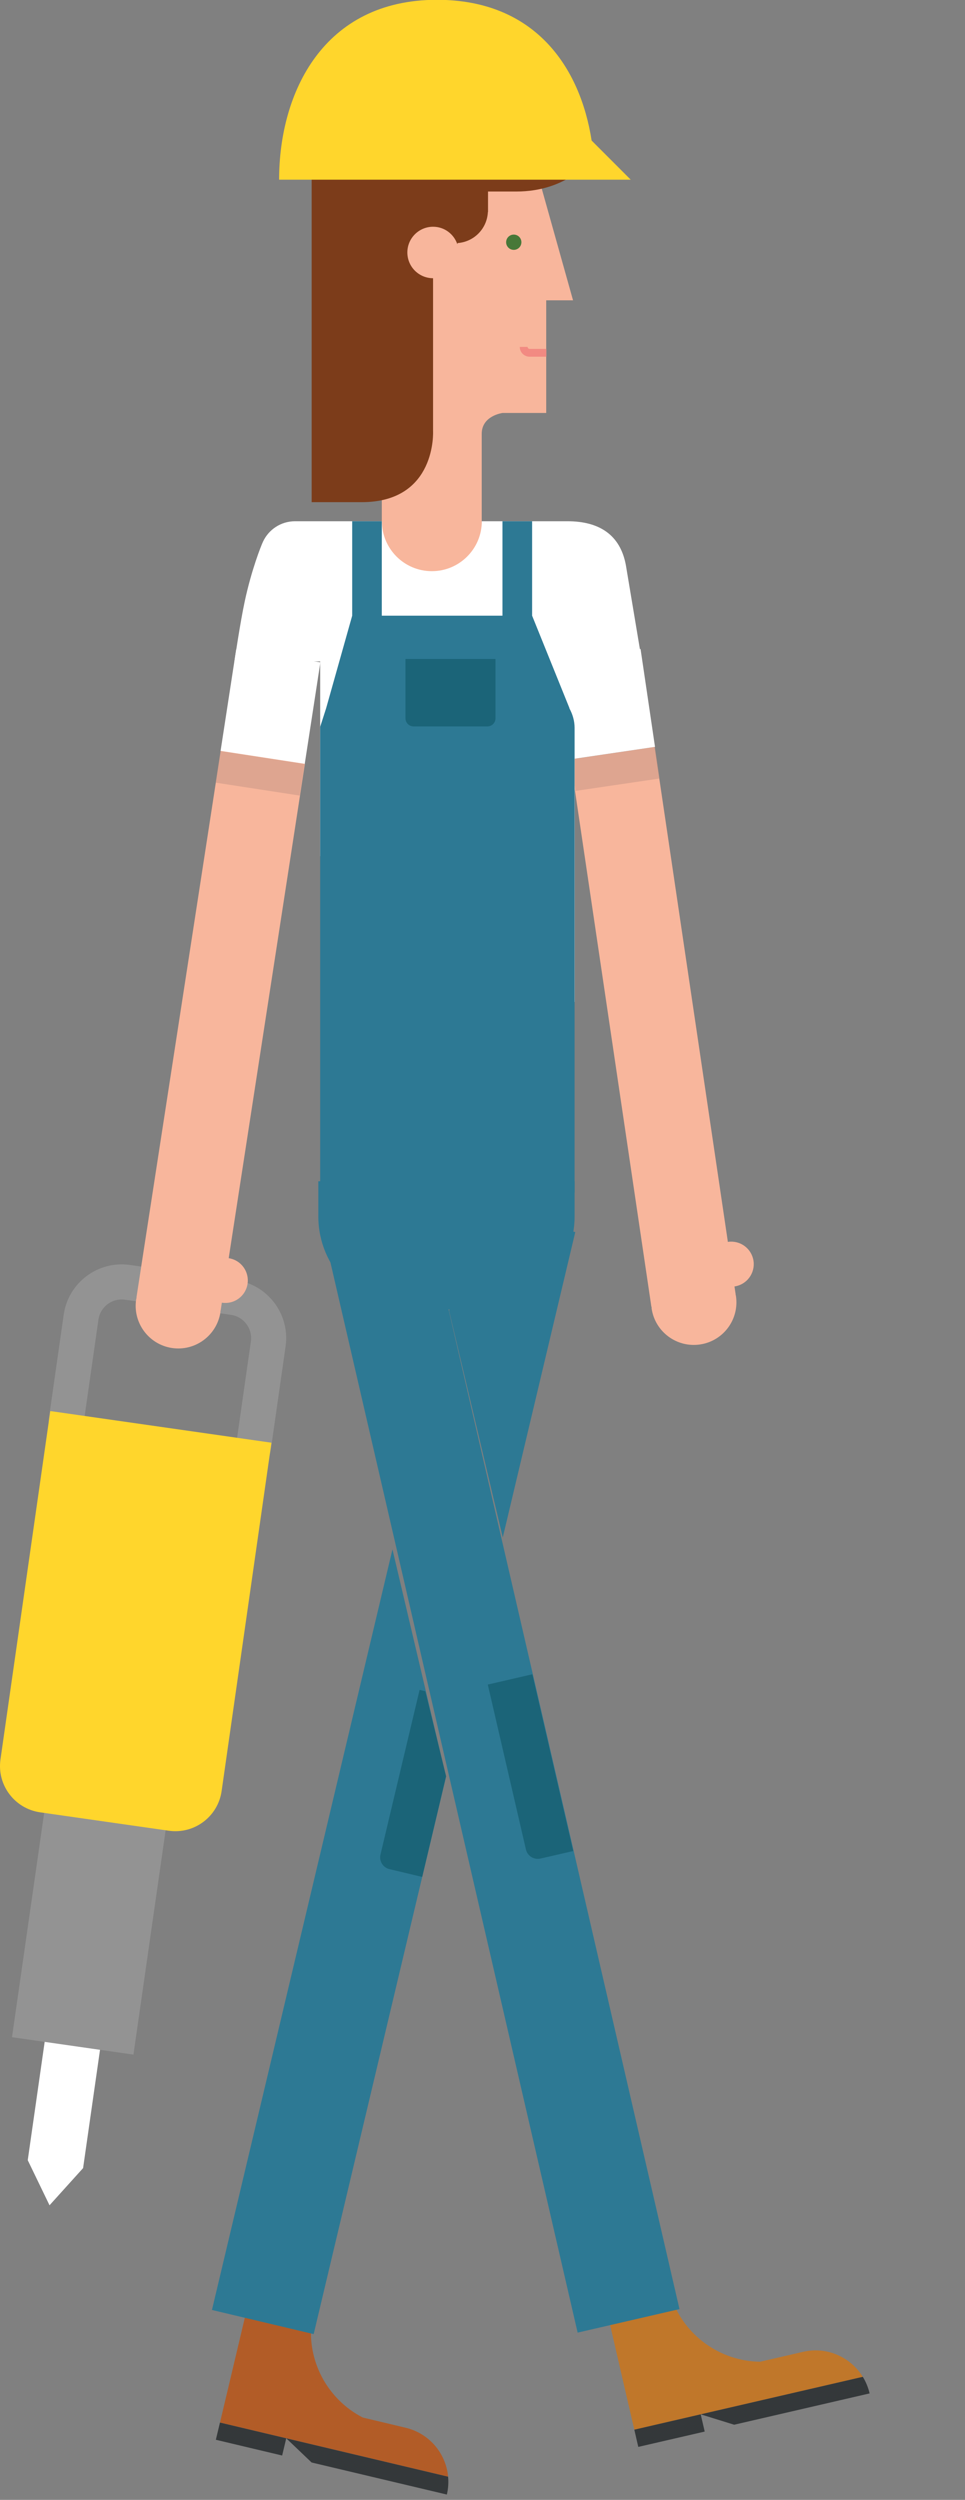 <?xml version="1.0" encoding="utf-8"?>
<!-- Generator: Adobe Illustrator 16.0.0, SVG Export Plug-In . SVG Version: 6.00 Build 0)  -->
<!DOCTYPE svg PUBLIC "-//W3C//DTD SVG 1.1//EN" "http://www.w3.org/Graphics/SVG/1.1/DTD/svg11.dtd">
<svg version="1.1" id="Layer_1" xmlns="http://www.w3.org/2000/svg" xmlns:xlink="http://www.w3.org/1999/xlink" x="0px" y="0px"
	 width="68.719px" height="178px" viewBox="-9.719 0 68.719 178" enable-background="new -9.719 0 68.719 178" xml:space="preserve"
	>
<rect x="-9.719" y="0" width="68.719" height="178" fill="#808080" stroke="none"/>
<g>
	<g>
		<path fill="#F8B69C" d="M27.925,10.099l3.163,11.284h-1.91v8.022h-3.109c0,0-1.484,0.186-1.484,1.485c0,0.554,0,5.146,0,7.375
			v2.596H17.47v-1.667V9.865h10.269L27.925,10.099z"/>
		<circle fill="#477838" cx="26.867" cy="17.248" r="0.544"/>
		<path fill="#F28A82" d="M27.996,24.844c-0.081,0-0.144-0.067-0.144-0.142h-0.557c0,0.384,0.314,0.697,0.701,0.697h1.192v-0.556
			L27.996,24.844L27.996,24.844z"/>
		<path fill="#7C3C1A" d="M12.475,7.128v28.628c0,0,1.795,0,3.563,0c5.366,0,5.082-5.08,5.082-5.08V19.811
			c-1.012-0.003-1.831-0.82-1.831-1.836c0-1.009,0.822-1.83,1.833-1.83c0.802,0,1.477,0.518,1.724,1.238l0.024-0.076
			c1.172-0.086,2.097-1.029,2.153-2.209h0.011v-1.46c0.522,0,1.176,0,1.998,0c1.823,0,3.231-0.548,4.312-1.327
			c2.646-1.901-1.371-5.181-1.371-5.181H12.475V7.128z"/>
	</g>
	<path fill="#FFD62C" d="M32.411,10.008C31.598,4.764,28.36-0.014,21.394-0.014c-8.078,0-11.237,6.6-11.237,12.808h21.218h1.256
		h2.564L32.411,10.008z"/>
</g>
<g>
	<path fill="#F8B69C" d="M42.119,88.427c-0.002,0.001-0.003,0.001-0.006,0.002l-0.041-0.286l-0.689-4.656l-4.486-30.301l-6,0.889
		l4.486,30.301l0.689,4.655l0.595,4.019l0.013-0.002c0.004,0.043,0,0.084,0.004,0.123c0.246,1.662,1.791,2.806,3.449,2.56
		c1.66-0.246,2.803-1.787,2.557-3.449c-0.004-0.037-0.021-0.076-0.03-0.117l0.008-0.002L42.584,91.6c0.002,0,0.002,0,0.005,0
		c0.875-0.129,1.479-0.945,1.351-1.82C43.809,88.901,42.994,88.298,42.119,88.427z"/>
	
		<rect x="31.028" y="53.618" transform="matrix(-0.989 0.146 -0.146 -0.989 75.777 103.929)" opacity="0.4" fill="#B78D7E" enable-background="new    " width="6.064" height="2.275"/>
	
		<rect x="30.345" y="46.623" transform="matrix(-0.989 0.146 -0.146 -0.989 73.743 94.859)" fill="#FFFFFF" width="6.065" height="7.045"/>
</g>
<path fill="#2D7994" d="M12.95,86.614c0,3.659,2.962,6.62,6.619,6.62h5.008c3.657,0,6.622-2.961,6.622-6.62V84.11H12.95V86.614z"/>
<g>
	<g>
		<path fill="#B25C27" d="M19.167,172.864l-3.05-0.726c-1.268-0.649-2.276-1.674-2.918-2.896c-0.483-0.927-0.757-1.957-0.776-3.035
			l1.412-5.938l-0.144-0.069l-4.57-1.089l-1.783,7.513l-0.595,2.512l-0.19,0.808L6.36,170.75l-0.413,1.746l16.246,3.855
			C22.042,174.706,20.863,173.268,19.167,172.864z"/>
		<path fill="#34383A" d="M5.652,173.721l4.722,1.122l0.109-0.461l0.182-0.766l1.806,1.723l9.631,2.283
			c0.103-0.431,0.127-0.854,0.089-1.271l-16.246-3.855l-0.184,0.766L5.652,173.721z"/>
	</g>
	<g>
		<polygon fill="#2D7994" points="18.229,110.323 5.374,164.479 12.618,166.198 22.041,126.509 		"/>
		<polygon fill="#2D7994" points="22.262,93.335 24.001,86.009 31.247,87.729 26.084,109.475 		"/>
		<path fill="#1B6478" d="M20.161,120.325l-1.935,8.143l-0.552,2.328l-0.299,1.259c-0.108,0.463,0.177,0.926,0.639,1.034
			l2.333,0.556l1.701-7.168l-1.48-6.055L20.161,120.325z"/>
	</g>
</g>
<path fill="#FFFFFF" d="M30.697,37.115H26.57h-1.976h-0.002c-0.002,1.963-1.595,3.555-3.559,3.555c-1.963,0-3.556-1.592-3.556-3.555
	h-0.083h-4.308h-1.795c-1.011,0-1.883,0.596-2.283,1.458c-0.149,0.322-0.815,1.999-1.296,4.234
	c-0.327,1.517-0.735,4.288-0.735,4.288h6.105v13.873h9.671V54.45H31.1v-7.355h1.139h3.756l-1.139-6.821
	C34.458,38.038,32.9,37.115,30.697,37.115z"/>
<rect x="17.668" y="46.971" fill="#FFFFFF" width="13.535" height="24.375"/>
<rect x="22.753" y="41.829" fill="#FFFFFF" width="1.855" height="20.611"/>
<path fill="#2D7994" d="M31.199,51.827c0-0.505-0.143-0.973-0.369-1.387l0.002-0.021l-2.658-6.579v-6.725h-2.112v6.725h-8.593
	v-6.725h-2.108v6.725l-1.857,6.594l-0.423,1.321v9.215v23.954h18.117V59.32v-2.115L31.199,51.827L31.199,51.827L31.199,51.827z"/>
<path fill="#1B6478" d="M19.156,46.922v1.76v1.602v0.863c0,0.319,0.259,0.577,0.578,0.577h5.255c0.318,0,0.577-0.257,0.577-0.577
	v-0.863v-1.602v-1.76H19.156z"/>
<g>
	<g>
		<path fill="#C0772A" d="M47.466,167.46l-3.057,0.705c-1.425-0.019-2.783-0.485-3.901-1.297c-0.844-0.613-1.549-1.42-2.043-2.377
			l-1.376-5.945H36.93l-4.576,1.062l1.738,7.516l0.582,2.52l0.186,0.806l0.188,0.811l0.404,1.746l16.271-3.764
			C50.857,167.833,49.163,167.064,47.466,167.46z"/>
		<path fill="#34383A" d="M35.734,174.229l4.73-1.092l-0.107-0.463l-0.178-0.764l2.383,0.74l9.645-2.23
			c-0.1-0.43-0.268-0.826-0.484-1.182l-16.271,3.764l0.176,0.77L35.734,174.229z"/>
	</g>
	<g>
		
			<rect x="22.199" y="85.623" transform="matrix(-0.974 0.225 -0.225 -0.974 79.555 242.819)" fill="#2D7994" width="7.446" height="80.652"/>
		<path fill="#1B6478" d="M25.017,119.948l1.886,8.153l0.539,2.33l0.291,1.26c0.106,0.461,0.569,0.75,1.032,0.646L31.1,131.8
			l-2.909-12.586L25.017,119.948z"/>
	</g>
</g>
<g>
	<path fill="#939393" d="M-0.465,90.07l7.547,1.08c2.276,0.325,3.862,2.441,3.537,4.716l-1.034,7.229
		c-0.326,2.274-2.44,3.861-4.717,3.535l-7.547-1.08c-2.274-0.324-3.861-2.441-3.536-4.716l1.034-7.229
		C-4.855,91.331-2.739,89.744-0.465,90.07z M5.222,104.158c0.912,0.131,1.761-0.505,1.891-1.416l1.034-7.229
		c0.13-0.911-0.507-1.759-1.418-1.89l-7.547-1.08c-0.912-0.131-1.76,0.505-1.891,1.416l-1.034,7.229
		c-0.13,0.911,0.506,1.759,1.417,1.89L5.222,104.158z"/>
	<polygon fill="#FFFFFF" points="-4.454,130.822 -0.512,131.385 -3.802,154.377 -6.192,157.025 -7.743,153.814 	"/>
	
		<rect x="-7.481" y="125.226" transform="matrix(-0.99 -0.142 0.142 -0.99 -25.404 269.208)" fill="#939393" width="8.736" height="20.565"/>
	<path fill="#FFD62C" d="M-9.685,125.277c-0.261,1.82,1.003,3.506,2.824,3.768l9.156,1.309c1.82,0.262,3.507-1.002,3.768-2.824
		l3.548-24.803l-15.748-2.254L-9.685,125.277z"/>
</g>
<g>
	<path fill="#F8B69C" d="M6.571,89.588c-0.002,0-0.002,0-0.003,0l0.043-0.283l0.717-4.654l4.667-30.274L6,53.452L1.333,83.725
		l-0.718,4.654l-0.618,4.016l0.014,0.004c-0.01,0.037-0.027,0.078-0.033,0.117c-0.255,1.656,0.881,3.209,2.537,3.465
		c1.657,0.254,3.207-0.883,3.463-2.541c0.005-0.039,0-0.082,0.006-0.121l0.009,0.002l0.087-0.565c0.001,0,0.002,0,0.003,0
		c0.875,0.136,1.693-0.465,1.827-1.336C8.045,90.542,7.446,89.723,6.571,89.588z"/>
	
		<rect x="5.788" y="53.904" transform="matrix(-0.988 -0.152 0.152 -0.988 9.152 110.786)" opacity="0.4" fill="#B78D7E" enable-background="new    " width="6.066" height="2.277"/>
	
		<rect x="6.521" y="46.635" transform="matrix(-0.988 -0.152 0.152 -0.988 11.337 101.454)" fill="#FFFFFF" width="6.066" height="7.316"/>
</g>
</svg>
